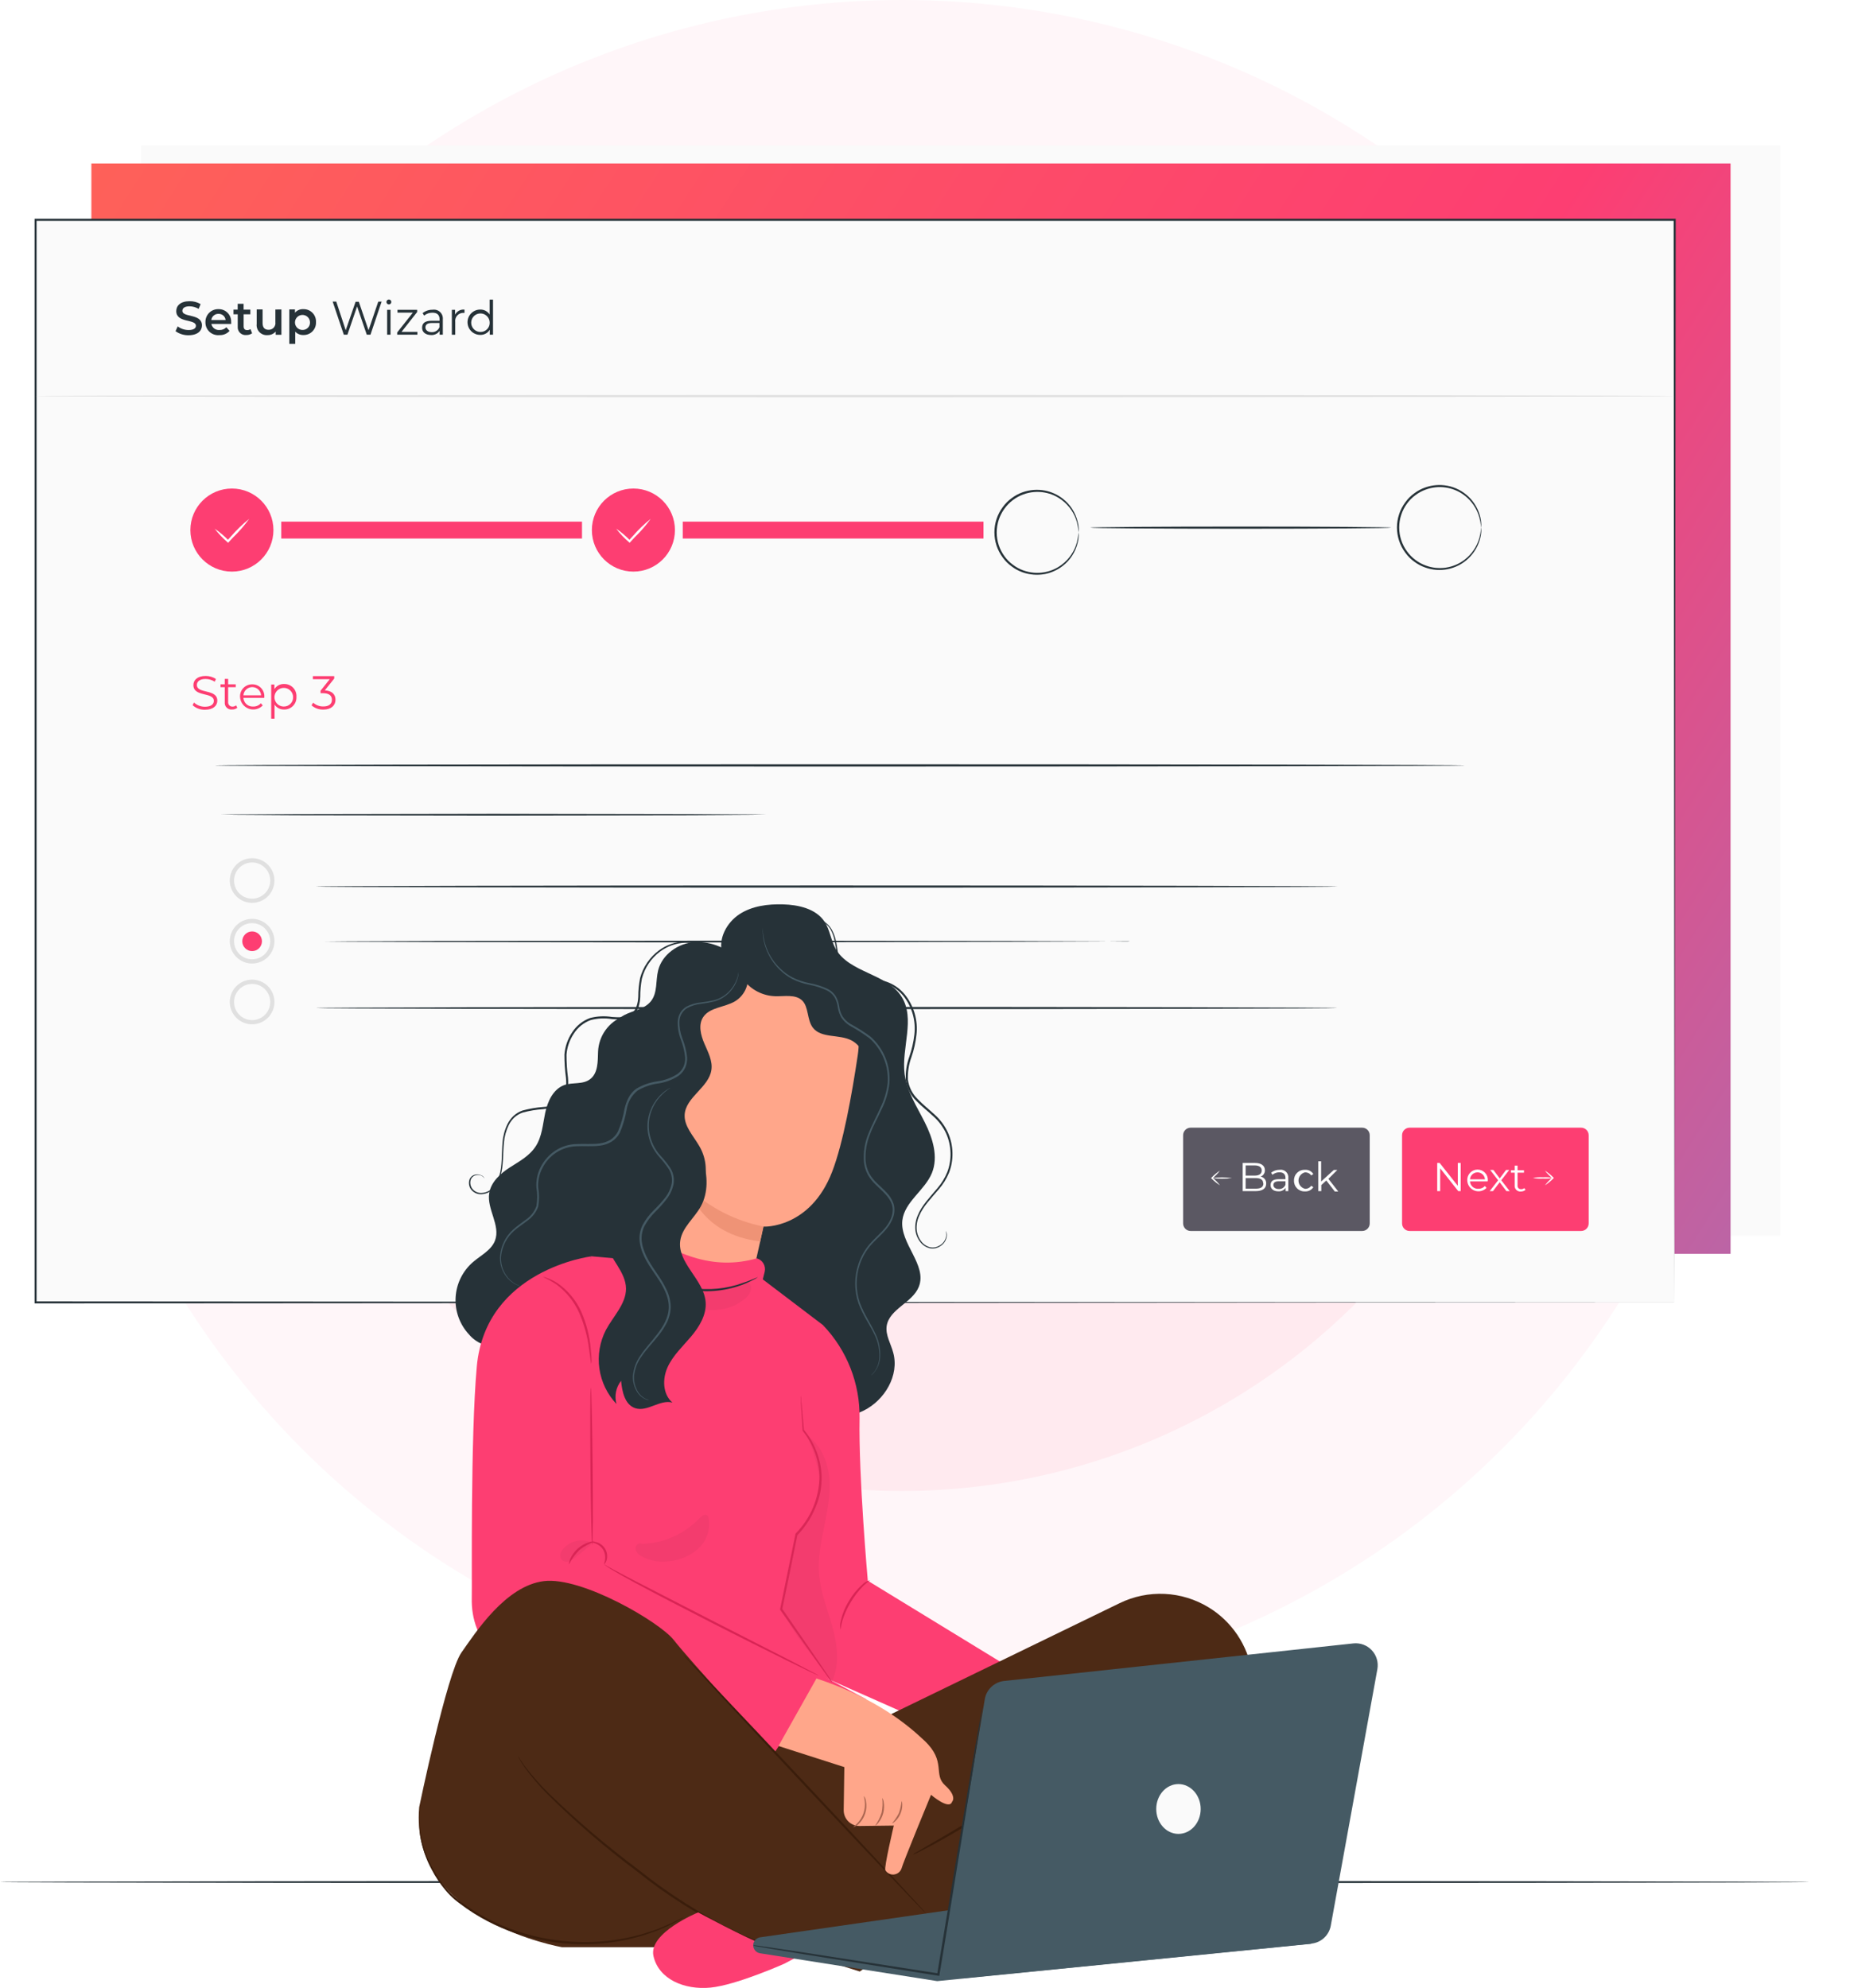 <svg width="242" height="260" viewBox="0 0 242 260" fill="none" xmlns="http://www.w3.org/2000/svg">
<circle cx="118" cy="111" r="111" fill="#FFF6F9"/>
<circle cx="118" cy="111" r="84" fill="#FFEAEF"/>
<g filter="url(#filter0_d)">
<path d="M232.873 15H18.452V157.612H232.873V15Z" fill="#FAFAFA"/>
</g>
<path d="M226.375 21.377H11.954V163.989H226.375V21.377Z" fill="url(#paint0_linear)"/>
<path d="M236.667 246.144C236.667 246.226 183.66 246.293 118.339 246.293C53.019 246.293 0 246.226 0 246.144C0 246.061 52.974 246 118.339 246C183.704 246 236.667 246.066 236.667 246.144Z" fill="#263238"/>
<path d="M219.047 28.775H4.627V170.366H219.047V28.775Z" fill="#FAFAFA"/>
<path d="M219.047 170.367C219.047 169.434 219.003 115.151 218.931 28.776L219.047 28.892H4.643L4.787 28.748C4.787 79.133 4.787 127.066 4.787 170.339L4.654 170.207L219.075 170.339L4.654 170.472H4.522V170.339C4.522 127.066 4.522 79.133 4.522 28.748V28.605H4.682H219.086H219.202V28.721C219.092 115.129 219.047 169.434 219.047 170.367Z" fill="#263238"/>
<path d="M22.963 43.314L23.244 42.69C23.656 42.997 24.155 43.163 24.669 43.165C25.343 43.165 25.63 42.922 25.63 42.613C25.63 41.68 23.057 42.293 23.057 40.686C23.057 39.985 23.609 39.394 24.802 39.394C25.308 39.386 25.806 39.518 26.243 39.775L25.989 40.399C25.627 40.185 25.216 40.069 24.796 40.062C24.128 40.062 23.857 40.322 23.857 40.647C23.857 41.569 26.419 40.968 26.419 42.558C26.419 43.248 25.867 43.844 24.669 43.844C24.058 43.859 23.458 43.673 22.963 43.314Z" fill="#263238"/>
<path d="M30.241 42.364H27.646C27.695 42.606 27.832 42.82 28.029 42.967C28.227 43.114 28.472 43.182 28.717 43.16C28.883 43.167 29.049 43.138 29.203 43.077C29.357 43.015 29.496 42.921 29.611 42.801L30.026 43.276C29.86 43.461 29.655 43.607 29.426 43.703C29.197 43.798 28.948 43.841 28.7 43.828C28.466 43.852 28.228 43.826 28.004 43.752C27.78 43.677 27.575 43.555 27.402 43.395C27.229 43.234 27.092 43.038 27.001 42.821C26.91 42.603 26.866 42.368 26.873 42.133C26.867 41.907 26.907 41.683 26.99 41.473C27.074 41.264 27.199 41.074 27.359 40.914C27.519 40.755 27.709 40.63 27.919 40.547C28.129 40.464 28.353 40.425 28.579 40.432C28.802 40.425 29.025 40.465 29.232 40.55C29.439 40.634 29.627 40.76 29.783 40.92C29.938 41.081 30.059 41.272 30.137 41.482C30.215 41.691 30.248 41.915 30.235 42.138C30.252 42.199 30.246 42.293 30.241 42.364ZM27.64 41.856H29.512C29.49 41.628 29.38 41.417 29.207 41.267C29.033 41.117 28.808 41.039 28.579 41.05C28.35 41.043 28.127 41.122 27.953 41.271C27.779 41.42 27.668 41.629 27.64 41.856Z" fill="#263238"/>
<path d="M32.98 43.59C32.763 43.745 32.501 43.824 32.235 43.816C32.084 43.835 31.93 43.82 31.786 43.772C31.642 43.723 31.51 43.643 31.401 43.537C31.292 43.431 31.208 43.302 31.155 43.159C31.103 43.016 31.083 42.864 31.097 42.712V41.111H30.54V40.492H31.092V39.736H31.865V40.492H32.748V41.111H31.87V42.684C31.87 43.005 32.03 43.176 32.329 43.176C32.484 43.179 32.637 43.132 32.765 43.043L32.98 43.59Z" fill="#263238"/>
<path d="M36.812 40.471V43.784H36.062V43.364C35.929 43.515 35.765 43.635 35.581 43.715C35.396 43.795 35.197 43.834 34.996 43.828C34.801 43.846 34.605 43.82 34.422 43.752C34.238 43.684 34.072 43.576 33.936 43.436C33.8 43.295 33.697 43.126 33.635 42.941C33.573 42.756 33.553 42.559 33.577 42.365V40.471H34.35V42.249C34.35 42.85 34.631 43.132 35.123 43.132C35.251 43.138 35.379 43.116 35.497 43.067C35.616 43.018 35.722 42.943 35.808 42.848C35.894 42.753 35.958 42.64 35.995 42.517C36.032 42.395 36.042 42.265 36.023 42.138V40.482L36.812 40.471Z" fill="#263238"/>
<path d="M41.333 42.121C41.346 42.344 41.312 42.567 41.233 42.775C41.155 42.984 41.034 43.174 40.878 43.334C40.722 43.493 40.535 43.618 40.328 43.701C40.121 43.785 39.9 43.824 39.677 43.816C39.478 43.824 39.28 43.787 39.097 43.71C38.914 43.633 38.75 43.517 38.617 43.369V44.971H37.844V40.47H38.584V40.901C38.719 40.743 38.889 40.619 39.081 40.538C39.273 40.456 39.48 40.42 39.688 40.432C39.909 40.426 40.129 40.466 40.334 40.55C40.54 40.633 40.725 40.758 40.88 40.917C41.034 41.076 41.154 41.265 41.232 41.472C41.31 41.679 41.345 41.9 41.333 42.121ZM40.549 42.121C40.539 41.929 40.474 41.744 40.359 41.589C40.245 41.434 40.089 41.316 39.908 41.249C39.727 41.182 39.531 41.17 39.344 41.214C39.157 41.258 38.986 41.356 38.854 41.495C38.721 41.635 38.633 41.811 38.6 42C38.566 42.19 38.589 42.385 38.666 42.562C38.742 42.738 38.869 42.889 39.03 42.994C39.191 43.099 39.379 43.155 39.572 43.154C39.706 43.157 39.839 43.133 39.963 43.081C40.087 43.03 40.199 42.953 40.291 42.856C40.383 42.758 40.454 42.643 40.498 42.516C40.543 42.389 40.56 42.255 40.549 42.121Z" fill="#263238"/>
<path d="M49.921 39.443L48.463 43.772H47.977L46.712 40.078L45.448 43.772H44.973L43.516 39.443H43.985L45.222 43.193L46.514 39.471H46.939L48.209 43.193L49.479 39.454L49.921 39.443Z" fill="#263238"/>
<path d="M50.55 39.493C50.55 39.408 50.583 39.327 50.643 39.267C50.703 39.207 50.785 39.173 50.87 39.173C50.955 39.173 51.036 39.207 51.096 39.267C51.156 39.327 51.19 39.408 51.19 39.493C51.19 39.578 51.156 39.66 51.096 39.72C51.036 39.78 50.955 39.813 50.87 39.813C50.785 39.813 50.703 39.78 50.643 39.72C50.583 39.66 50.55 39.578 50.55 39.493ZM50.643 40.52H51.085V43.772H50.643V40.52Z" fill="#263238"/>
<path d="M54.602 43.408V43.772H51.957V43.48L54.006 40.89H51.996V40.52H54.569V40.807L52.52 43.408H54.602Z" fill="#263238"/>
<path d="M57.926 41.758V43.773H57.506V43.265C57.387 43.446 57.222 43.592 57.028 43.689C56.834 43.786 56.618 43.83 56.402 43.817C55.667 43.817 55.215 43.436 55.215 42.873C55.215 42.31 55.535 41.951 56.468 41.951H57.501V41.752C57.501 41.2 57.186 40.896 56.584 40.896C56.182 40.885 55.789 41.02 55.48 41.277L55.281 40.951C55.655 40.653 56.122 40.497 56.6 40.51C56.774 40.483 56.951 40.496 57.119 40.548C57.286 40.6 57.44 40.69 57.568 40.81C57.696 40.93 57.794 41.078 57.856 41.242C57.918 41.407 57.942 41.583 57.926 41.758ZM57.484 42.796V42.243H56.49C55.855 42.243 55.651 42.492 55.651 42.829C55.651 43.166 55.954 43.442 56.474 43.442C56.688 43.452 56.9 43.395 57.081 43.279C57.262 43.164 57.403 42.995 57.484 42.796Z" fill="#263238"/>
<path d="M60.76 40.493V40.918H60.655C60.498 40.909 60.342 40.935 60.197 40.994C60.053 41.052 59.923 41.143 59.817 41.258C59.711 41.373 59.632 41.51 59.586 41.66C59.54 41.809 59.528 41.967 59.55 42.122V43.778H59.108V40.52H59.528V41.155C59.642 40.933 59.821 40.751 60.041 40.632C60.261 40.514 60.511 40.465 60.76 40.493Z" fill="#263238"/>
<path d="M64.492 39.184V43.773H64.066V43.127C63.937 43.34 63.752 43.516 63.531 43.634C63.311 43.752 63.063 43.81 62.813 43.8C62.374 43.8 61.952 43.626 61.642 43.315C61.331 43.004 61.156 42.583 61.156 42.144C61.156 41.704 61.331 41.283 61.642 40.972C61.952 40.662 62.374 40.487 62.813 40.487C63.057 40.479 63.3 40.534 63.517 40.647C63.733 40.76 63.917 40.928 64.05 41.133V39.184H64.492ZM64.055 42.144C64.043 41.907 63.962 41.679 63.822 41.489C63.682 41.298 63.489 41.152 63.267 41.07C63.045 40.988 62.804 40.973 62.573 41.027C62.343 41.081 62.133 41.201 61.97 41.373C61.807 41.544 61.698 41.76 61.657 41.993C61.616 42.227 61.644 42.467 61.737 42.684C61.831 42.901 61.987 43.086 62.185 43.216C62.383 43.346 62.615 43.414 62.852 43.414C63.016 43.416 63.179 43.385 63.331 43.321C63.483 43.257 63.62 43.163 63.733 43.043C63.846 42.924 63.933 42.782 63.989 42.627C64.044 42.472 64.067 42.308 64.055 42.144Z" fill="#263238"/>
<path d="M25.195 92.235L25.371 91.881C25.764 92.238 26.276 92.435 26.807 92.434C27.618 92.434 27.972 92.091 27.972 91.666C27.972 90.473 25.299 91.202 25.299 89.601C25.299 88.96 25.796 88.408 26.895 88.408C27.372 88.403 27.841 88.537 28.242 88.795L28.088 89.159C27.733 88.928 27.319 88.803 26.895 88.8C26.105 88.8 25.752 89.154 25.752 89.585C25.752 90.777 28.425 90.059 28.425 91.638C28.425 92.279 27.917 92.826 26.807 92.826C26.214 92.84 25.638 92.629 25.195 92.235Z" fill="#FD3E72"/>
<path d="M31.046 92.567C30.85 92.721 30.606 92.801 30.356 92.793C30.228 92.808 30.098 92.794 29.977 92.752C29.855 92.71 29.744 92.641 29.652 92.55C29.561 92.46 29.49 92.349 29.447 92.228C29.403 92.107 29.388 91.977 29.401 91.849V89.878H28.849V89.502H29.401V88.79H29.843V89.502H30.837V89.878H29.843V91.821C29.837 91.897 29.846 91.974 29.871 92.046C29.896 92.118 29.936 92.185 29.988 92.241C30.04 92.297 30.103 92.341 30.173 92.372C30.243 92.402 30.319 92.418 30.395 92.418C30.571 92.422 30.744 92.364 30.881 92.252L31.046 92.567Z" fill="#FD3E72"/>
<path d="M34.57 91.269H31.842C31.85 91.428 31.89 91.584 31.959 91.728C32.029 91.871 32.126 92 32.245 92.106C32.364 92.211 32.503 92.293 32.654 92.344C32.804 92.396 32.964 92.417 33.123 92.407C33.311 92.413 33.498 92.377 33.671 92.303C33.843 92.228 33.998 92.117 34.122 91.976L34.371 92.263C34.138 92.505 33.838 92.674 33.51 92.749C33.182 92.824 32.839 92.802 32.524 92.684C32.208 92.567 31.934 92.36 31.734 92.089C31.535 91.818 31.419 91.495 31.4 91.159C31.388 90.943 31.421 90.727 31.496 90.525C31.571 90.323 31.687 90.138 31.837 89.982C31.986 89.827 32.167 89.704 32.366 89.621C32.566 89.539 32.78 89.498 32.996 89.502C33.211 89.498 33.425 89.538 33.624 89.621C33.822 89.704 34.002 89.827 34.15 89.983C34.299 90.139 34.413 90.324 34.486 90.526C34.56 90.729 34.59 90.944 34.575 91.159C34.575 91.17 34.57 91.231 34.57 91.269ZM31.842 90.943H34.156C34.135 90.65 34.005 90.376 33.79 90.176C33.575 89.975 33.292 89.864 32.999 89.864C32.705 89.864 32.422 89.975 32.208 90.176C31.993 90.376 31.862 90.65 31.842 90.943Z" fill="#FD3E72"/>
<path d="M38.777 91.137C38.789 91.355 38.755 91.573 38.678 91.777C38.601 91.981 38.483 92.166 38.33 92.322C38.177 92.478 37.994 92.6 37.791 92.681C37.589 92.763 37.372 92.801 37.154 92.793C36.91 92.802 36.668 92.748 36.452 92.635C36.235 92.523 36.051 92.357 35.917 92.153V93.992H35.475V89.525H35.895V90.127C36.028 89.915 36.214 89.741 36.435 89.624C36.656 89.507 36.904 89.449 37.154 89.458C37.374 89.451 37.593 89.49 37.797 89.572C38.001 89.655 38.186 89.779 38.339 89.937C38.492 90.095 38.61 90.284 38.685 90.491C38.761 90.697 38.792 90.918 38.777 91.137ZM38.341 91.137C38.331 90.898 38.252 90.667 38.111 90.473C37.971 90.278 37.777 90.13 37.553 90.045C37.329 89.961 37.085 89.944 36.852 89.997C36.618 90.05 36.406 90.17 36.24 90.343C36.075 90.516 35.964 90.734 35.921 90.97C35.879 91.205 35.906 91.448 36.001 91.668C36.095 91.888 36.252 92.076 36.453 92.207C36.653 92.338 36.887 92.408 37.127 92.407C37.291 92.409 37.455 92.377 37.606 92.313C37.758 92.249 37.895 92.154 38.009 92.035C38.123 91.916 38.211 91.775 38.268 91.621C38.325 91.466 38.35 91.302 38.341 91.137Z" fill="#FD3E72"/>
<path d="M43.886 91.518C43.886 92.247 43.334 92.804 42.312 92.804C41.74 92.824 41.182 92.627 40.75 92.252L40.965 91.899C41.332 92.233 41.816 92.412 42.312 92.396C43.03 92.396 43.417 92.064 43.417 91.523C43.417 90.982 43.047 90.662 42.24 90.662H41.931V90.336L43.135 88.829H40.926V88.431H43.72V88.746L42.489 90.292C43.422 90.336 43.886 90.822 43.886 91.518Z" fill="#FD3E72"/>
<path d="M178.187 147.485H155.753C155.207 147.485 154.765 147.927 154.765 148.473V160.008C154.765 160.554 155.207 160.996 155.753 160.996H178.187C178.733 160.996 179.176 160.554 179.176 160.008V148.473C179.176 147.927 178.733 147.485 178.187 147.485Z" fill="#5B5863"/>
<path d="M165.631 154.801C165.631 155.425 165.167 155.784 164.245 155.784H162.556V152.101H164.162C164.985 152.101 165.46 152.449 165.46 153.051C165.467 153.23 165.417 153.407 165.318 153.557C165.219 153.706 165.076 153.821 164.908 153.885C165.12 153.922 165.311 154.036 165.444 154.205C165.577 154.374 165.644 154.586 165.631 154.801ZM162.942 152.421V153.758H164.118C164.704 153.758 165.046 153.531 165.046 153.089C165.046 152.648 164.704 152.421 164.118 152.421H162.942ZM165.239 154.768C165.239 154.288 164.891 154.078 164.245 154.078H162.942V155.464H164.245C164.891 155.464 165.267 155.282 165.267 154.768H165.239Z" fill="white"/>
<path d="M168.524 154.066V155.783H168.171V155.353C168.066 155.507 167.923 155.63 167.755 155.711C167.587 155.791 167.401 155.826 167.216 155.811C166.592 155.811 166.205 155.48 166.205 155.005C166.205 154.53 166.481 154.221 167.276 154.221H168.154V154.05C168.154 153.58 167.884 153.321 167.37 153.321C167.034 153.317 166.707 153.432 166.448 153.647L166.283 153.37C166.596 153.122 166.986 152.989 167.387 152.995C167.536 152.97 167.689 152.981 167.833 153.025C167.978 153.069 168.111 153.146 168.221 153.249C168.331 153.353 168.415 153.481 168.468 153.622C168.521 153.764 168.54 153.916 168.524 154.066ZM168.154 154.95V154.497H167.287C166.735 154.497 166.575 154.712 166.575 154.994C166.575 155.275 166.835 155.513 167.276 155.513C167.464 155.524 167.65 155.476 167.807 155.375C167.965 155.273 168.087 155.125 168.154 154.95Z" fill="white"/>
<path d="M169.269 154.398C169.263 154.21 169.297 154.023 169.366 153.849C169.436 153.675 169.542 153.517 169.675 153.386C169.809 153.254 169.968 153.151 170.144 153.084C170.319 153.017 170.506 152.987 170.693 152.995C170.91 152.978 171.128 153.02 171.323 153.117C171.517 153.214 171.682 153.363 171.798 153.547L171.522 153.735C171.432 153.605 171.311 153.499 171.171 153.428C171.03 153.357 170.873 153.322 170.715 153.326C170.471 153.382 170.254 153.519 170.098 153.714C169.942 153.91 169.857 154.153 169.857 154.403C169.857 154.653 169.942 154.896 170.098 155.092C170.254 155.287 170.471 155.424 170.715 155.48C170.873 155.487 171.03 155.453 171.171 155.383C171.312 155.312 171.433 155.207 171.522 155.077L171.798 155.27C171.679 155.452 171.515 155.599 171.321 155.696C171.126 155.793 170.91 155.837 170.693 155.822C170.504 155.83 170.315 155.798 170.139 155.73C169.963 155.661 169.803 155.556 169.669 155.422C169.535 155.288 169.43 155.128 169.361 154.952C169.293 154.775 169.261 154.587 169.269 154.398Z" fill="white"/>
<path d="M173.493 154.392L172.841 154.994V155.784H172.444V151.88H172.819V154.525L174.476 153.017H174.934L173.769 154.177L175.061 155.833H174.608L173.493 154.392Z" fill="white"/>
<path d="M159.584 153.101C159.293 153.481 158.959 153.827 158.59 154.133V154.006C158.961 154.307 159.297 154.65 159.59 155.028C159.189 154.775 158.818 154.476 158.485 154.139L158.419 154.072L158.485 154.012C158.814 153.665 159.183 153.36 159.584 153.101Z" fill="white"/>
<path d="M161.164 154.072C160.29 154.189 159.404 154.189 158.53 154.072C159.404 153.954 160.29 153.954 161.164 154.072Z" fill="white"/>
<path d="M206.827 147.485H184.393C183.847 147.485 183.405 147.927 183.405 148.473V160.008C183.405 160.554 183.847 160.996 184.393 160.996H206.827C207.373 160.996 207.816 160.554 207.816 160.008V148.473C207.816 147.927 207.373 147.485 206.827 147.485Z" fill="#FD3E72"/>
<path d="M191.074 152.101V155.784H190.754L188.391 152.797V155.784H188.004V152.101H188.325L190.693 155.088V152.101H191.074Z" fill="white"/>
<path d="M194.603 154.514H192.29C192.297 154.65 192.332 154.783 192.392 154.906C192.452 155.028 192.536 155.138 192.639 155.227C192.742 155.317 192.862 155.385 192.991 155.427C193.121 155.47 193.258 155.486 193.394 155.475C193.553 155.48 193.712 155.45 193.858 155.388C194.005 155.326 194.137 155.233 194.244 155.116L194.454 155.359C194.255 155.566 193.999 155.71 193.719 155.773C193.438 155.836 193.145 155.815 192.877 155.712C192.608 155.61 192.376 155.431 192.209 155.197C192.041 154.963 191.947 154.685 191.936 154.398C191.924 154.214 191.95 154.03 192.013 153.856C192.075 153.683 192.172 153.524 192.298 153.39C192.424 153.256 192.576 153.149 192.745 153.075C192.914 153.002 193.097 152.964 193.281 152.964C193.465 152.964 193.647 153.002 193.816 153.075C193.985 153.149 194.137 153.256 194.263 153.39C194.389 153.524 194.487 153.683 194.549 153.856C194.611 154.03 194.637 154.214 194.625 154.398C194.609 154.431 194.603 154.475 194.603 154.514ZM192.29 154.238H194.25C194.231 153.99 194.12 153.759 193.938 153.591C193.756 153.422 193.518 153.328 193.27 153.328C193.022 153.328 192.783 153.422 192.601 153.591C192.42 153.759 192.308 153.99 192.29 154.238Z" fill="white"/>
<path d="M197.055 155.783L196.177 154.624L195.293 155.783H194.868L195.972 154.364L194.929 153.017H195.348L196.182 154.121L197.01 153.017H197.419L196.381 154.364L197.485 155.783H197.055Z" fill="white"/>
<path d="M199.556 155.613C199.388 155.759 199.171 155.838 198.948 155.833C198.839 155.846 198.729 155.833 198.625 155.797C198.522 155.761 198.427 155.702 198.35 155.625C198.272 155.547 198.212 155.454 198.175 155.35C198.138 155.247 198.125 155.136 198.137 155.027V153.371H197.645V153.056H198.137V152.449H198.512V153.056H199.351V153.371H198.512V155.027C198.503 155.094 198.508 155.161 198.529 155.225C198.549 155.289 198.584 155.347 198.63 155.395C198.676 155.444 198.733 155.481 198.796 155.504C198.859 155.528 198.926 155.536 198.992 155.53C199.141 155.534 199.286 155.485 199.401 155.392L199.556 155.613Z" fill="white"/>
<path d="M202.095 155.028C202.387 154.647 202.72 154.301 203.089 153.995V154.122C202.718 153.821 202.383 153.478 202.09 153.101C202.491 153.355 202.862 153.655 203.194 153.995L203.266 154.056L203.194 154.122C202.865 154.466 202.496 154.77 202.095 155.028Z" fill="white"/>
<path d="M200.516 154.055C200.951 153.974 201.394 153.946 201.836 153.972C202.276 153.946 202.717 153.973 203.15 154.055C202.718 154.143 202.276 154.173 201.836 154.143C201.394 154.173 200.95 154.143 200.516 154.055Z" fill="white"/>
<path d="M30.335 74.76C33.336 74.76 35.768 72.327 35.768 69.326C35.768 66.326 33.336 63.893 30.335 63.893C27.334 63.893 24.902 66.326 24.902 69.326C24.902 72.327 27.334 74.76 30.335 74.76Z" fill="#FD3E72"/>
<path d="M141.104 69.641C141.057 69.199 140.984 68.76 140.883 68.327C140.568 67.156 139.868 66.126 138.895 65.401C138.237 64.9 137.468 64.563 136.653 64.418C135.719 64.248 134.756 64.332 133.865 64.661C132.88 65.02 132.025 65.664 131.408 66.511C130.741 67.417 130.381 68.513 130.381 69.639C130.381 70.764 130.741 71.86 131.408 72.767C131.715 73.191 132.088 73.564 132.512 73.871C132.92 74.181 133.372 74.426 133.854 74.6C134.746 74.925 135.708 75.007 136.642 74.837C137.457 74.693 138.226 74.356 138.884 73.855C139.857 73.13 140.557 72.099 140.872 70.928C140.972 70.497 141.046 70.06 141.093 69.619C141.128 70.068 141.089 70.52 140.977 70.956C140.697 72.174 140.002 73.257 139.011 74.02C138.329 74.547 137.533 74.908 136.687 75.075C135.708 75.258 134.699 75.18 133.76 74.848C133.255 74.669 132.78 74.414 132.352 74.092C131.897 73.766 131.498 73.369 131.171 72.916C130.461 71.963 130.079 70.807 130.079 69.619C130.079 68.432 130.461 67.276 131.171 66.323C131.497 65.867 131.896 65.468 132.352 65.141C132.78 64.819 133.255 64.564 133.76 64.385C134.699 64.053 135.708 63.975 136.687 64.159C137.533 64.325 138.329 64.686 139.011 65.213C140.002 65.976 140.697 67.059 140.977 68.278C141.095 68.722 141.138 69.183 141.104 69.641Z" fill="#263238"/>
<path d="M193.747 69.011C193.708 69.011 193.747 68.525 193.52 67.697C193.203 66.528 192.505 65.499 191.538 64.77C190.828 64.236 189.994 63.888 189.114 63.759C188.235 63.63 187.337 63.723 186.502 64.031C186.022 64.204 185.57 64.448 185.161 64.754C184.737 65.062 184.365 65.435 184.056 65.858C183.389 66.766 183.029 67.863 183.029 68.989C183.029 70.115 183.389 71.212 184.056 72.12C184.673 72.967 185.529 73.611 186.513 73.969C187.348 74.277 188.246 74.371 189.126 74.241C190.005 74.112 190.839 73.764 191.549 73.23C192.516 72.501 193.214 71.472 193.531 70.303C193.747 69.475 193.719 68.989 193.758 68.989C193.789 69.44 193.75 69.892 193.642 70.331C193.397 71.357 192.861 72.29 192.099 73.02C191.338 73.749 190.382 74.244 189.346 74.444C188.37 74.633 187.361 74.555 186.425 74.218C185.918 74.042 185.441 73.789 185.012 73.467C184.555 73.141 184.156 72.742 183.83 72.285C183.121 71.333 182.738 70.177 182.738 68.989C182.738 67.801 183.121 66.645 183.83 65.693C184.156 65.237 184.555 64.837 185.012 64.511C185.441 64.189 185.918 63.936 186.425 63.76C187.361 63.423 188.37 63.345 189.346 63.534C190.382 63.734 191.338 64.229 192.099 64.958C192.861 65.688 193.397 66.621 193.642 67.647C193.749 68.094 193.784 68.554 193.747 69.011Z" fill="#263238"/>
<path d="M32.599 67.857C31.968 68.731 31.261 69.546 30.484 70.293C30.291 70.502 30.098 70.701 29.932 70.889L29.833 70.994L29.733 70.894C29.125 70.367 28.57 69.78 28.077 69.144C28.742 69.596 29.358 70.116 29.916 70.695H29.722C29.899 70.502 30.087 70.298 30.274 70.094C30.981 69.281 31.759 68.532 32.599 67.857Z" fill="white"/>
<path d="M76.131 68.223H36.795V70.431H76.131V68.223Z" fill="#FD3E72"/>
<path d="M82.856 74.76C85.857 74.76 88.289 72.327 88.289 69.326C88.289 66.326 85.857 63.893 82.856 63.893C79.856 63.893 77.423 66.326 77.423 69.326C77.423 72.327 79.856 74.76 82.856 74.76Z" fill="#FD3E72"/>
<path d="M85.12 67.857C84.488 68.729 83.78 69.544 83.005 70.293C82.807 70.502 82.619 70.701 82.453 70.889L82.359 70.994L82.26 70.894C81.648 70.37 81.093 69.784 80.604 69.144C81.265 69.599 81.879 70.118 82.437 70.695H82.244L82.796 70.094C83.502 69.28 84.28 68.532 85.12 67.857Z" fill="white"/>
<path d="M128.647 68.223H89.311V70.431H128.647V68.223Z" fill="#FD3E72"/>
<path d="M181.981 69.012C181.981 69.089 173.174 69.155 162.313 69.155C151.452 69.155 142.628 69.089 142.628 69.012C142.628 68.934 151.463 68.868 162.296 68.868C173.13 68.868 181.981 68.934 181.981 69.012Z" fill="#263238"/>
<path d="M219.047 51.806C219.047 51.883 171.042 51.95 111.84 51.95C52.637 51.95 4.627 51.883 4.627 51.806C4.627 51.729 52.62 51.663 111.84 51.663C171.059 51.663 219.047 51.723 219.047 51.806Z" fill="#E0E0E0"/>
<path d="M191.648 100.104C191.648 100.181 155.029 100.247 109.867 100.247C64.706 100.247 28.07 100.181 28.07 100.104C28.07 100.026 64.684 99.96 109.867 99.96C155.051 99.96 191.648 100.026 191.648 100.104Z" fill="#263238"/>
<path d="M101 106.559C100.937 106.566 100.874 106.566 100.812 106.559H100.26L98.134 106.586L90.321 106.631L64.54 106.669L38.755 106.631L30.936 106.586L28.816 106.559H28.264C28.199 106.566 28.134 106.566 28.07 106.559H28.264H28.816L30.936 106.531L38.755 106.487L64.54 106.443L90.321 106.487L98.134 106.531L100.26 106.559H100.812H101Z" fill="#263238"/>
<path d="M174.947 115.951C174.947 116.028 145.042 116.094 108.135 116.094C71.229 116.094 41.324 116.028 41.324 115.951C41.324 115.873 71.223 115.807 108.135 115.807C145.047 115.807 174.947 115.873 174.947 115.951Z" fill="#263238"/>
<path d="M32.98 118.083C32.402 118.083 31.837 117.911 31.357 117.59C30.877 117.269 30.502 116.812 30.281 116.278C30.06 115.744 30.003 115.157 30.116 114.59C30.229 114.023 30.508 113.503 30.917 113.094C31.326 112.686 31.847 112.408 32.414 112.296C32.981 112.184 33.568 112.243 34.102 112.465C34.636 112.687 35.091 113.062 35.412 113.543C35.732 114.024 35.902 114.589 35.901 115.167C35.898 115.94 35.59 116.681 35.042 117.227C34.495 117.774 33.754 118.081 32.98 118.083ZM32.98 112.798C32.512 112.798 32.054 112.937 31.664 113.198C31.275 113.458 30.971 113.828 30.792 114.261C30.613 114.694 30.566 115.17 30.657 115.629C30.748 116.089 30.974 116.511 31.305 116.842C31.637 117.173 32.059 117.399 32.518 117.49C32.978 117.582 33.454 117.535 33.887 117.356C34.32 117.176 34.69 116.873 34.95 116.483C35.21 116.094 35.349 115.636 35.349 115.167C35.348 114.539 35.098 113.938 34.654 113.494C34.21 113.05 33.608 112.8 32.98 112.798Z" fill="#E0E0E0"/>
<path d="M147.852 123.107C147.852 123.107 147.763 123.107 147.581 123.107H146.775L143.672 123.134L132.258 123.179L94.59 123.256L56.933 123.212L45.52 123.167L42.422 123.14H41.61H41.34H41.61H42.422L45.52 123.112L56.933 123.068L94.59 123.024L132.236 123.068L143.65 123.112L146.753 123.14H147.559C147.763 123.096 147.852 123.107 147.852 123.107Z" fill="#263238"/>
<path d="M32.98 126.017C32.403 126.017 31.838 125.846 31.358 125.525C30.877 125.204 30.503 124.748 30.282 124.214C30.061 123.68 30.003 123.093 30.116 122.526C30.228 121.96 30.506 121.439 30.915 121.031C31.323 120.622 31.844 120.344 32.41 120.231C32.977 120.119 33.564 120.177 34.098 120.398C34.632 120.619 35.088 120.993 35.409 121.473C35.73 121.954 35.901 122.519 35.901 123.096C35.9 123.87 35.592 124.613 35.044 125.16C34.497 125.707 33.755 126.016 32.98 126.017ZM32.98 120.727C32.512 120.727 32.054 120.866 31.664 121.127C31.275 121.387 30.971 121.757 30.792 122.19C30.613 122.623 30.566 123.099 30.657 123.558C30.748 124.018 30.974 124.44 31.305 124.771C31.637 125.102 32.059 125.328 32.518 125.419C32.978 125.511 33.454 125.464 33.887 125.285C34.32 125.105 34.69 124.802 34.95 124.412C35.21 124.023 35.349 123.565 35.349 123.096C35.345 122.47 35.093 121.872 34.65 121.43C34.206 120.988 33.606 120.74 32.98 120.738V120.727Z" fill="#E0E0E0"/>
<path d="M32.98 124.393C33.69 124.393 34.266 123.817 34.266 123.107C34.266 122.396 33.69 121.82 32.98 121.82C32.269 121.82 31.693 122.396 31.693 123.107C31.693 123.817 32.269 124.393 32.98 124.393Z" fill="#FD3E72"/>
<path d="M174.947 131.836C174.947 131.914 145.042 131.98 108.135 131.98C71.229 131.98 41.324 131.914 41.324 131.836C41.324 131.759 71.223 131.693 108.135 131.693C145.047 131.693 174.947 131.754 174.947 131.836Z" fill="#263238"/>
<path d="M32.98 133.967C32.403 133.967 31.838 133.796 31.358 133.475C30.877 133.154 30.503 132.698 30.282 132.164C30.061 131.63 30.003 131.043 30.116 130.477C30.228 129.91 30.506 129.39 30.915 128.981C31.323 128.573 31.844 128.294 32.41 128.182C32.977 128.069 33.564 128.127 34.098 128.348C34.632 128.569 35.088 128.943 35.409 129.424C35.73 129.904 35.901 130.469 35.901 131.046C35.9 131.821 35.592 132.563 35.044 133.11C34.497 133.658 33.755 133.966 32.98 133.967ZM32.98 128.683C32.512 128.683 32.053 128.822 31.664 129.083C31.274 129.343 30.971 129.714 30.791 130.147C30.612 130.58 30.566 131.056 30.657 131.516C30.749 131.976 30.976 132.398 31.307 132.729C31.639 133.06 32.062 133.285 32.522 133.376C32.981 133.467 33.458 133.419 33.891 133.239C34.323 133.059 34.693 132.754 34.953 132.364C35.212 131.974 35.35 131.515 35.349 131.046C35.348 130.419 35.097 129.818 34.653 129.375C34.209 128.932 33.608 128.683 32.98 128.683Z" fill="#E0E0E0"/>
<path d="M81.547 132.918C80.604 133.282 79.788 133.913 79.199 134.734C78.611 135.555 78.275 136.531 78.234 137.54C78.195 138.816 78.234 140.301 77.246 141.101C76.257 141.902 74.904 141.505 73.778 141.924C72.342 142.476 71.63 144.061 71.315 145.557C71.001 147.054 70.907 148.655 70.067 149.936C69.228 151.217 67.903 151.902 66.672 152.697C65.44 153.492 64.22 154.602 63.994 156.06C63.668 158.147 65.507 160.278 64.75 162.255C64.264 163.525 62.895 164.176 61.868 165.065C61.199 165.644 60.653 166.351 60.263 167.145C59.874 167.939 59.648 168.804 59.599 169.687C59.551 170.57 59.681 171.454 59.981 172.286C60.282 173.118 60.747 173.881 61.349 174.529C61.807 175.072 62.389 175.498 63.044 175.771C63.7 176.045 64.412 176.159 65.12 176.103C66.49 175.91 67.577 174.91 68.604 173.994C72.375 170.639 76.585 167.812 81.116 165.59C82.287 165.038 83.568 164.403 84.175 163.243C84.445 162.638 84.614 161.992 84.678 161.333C85.944 152.638 87.212 143.943 88.482 135.249" fill="#263238"/>
<path d="M94.458 124.652C93.944 122.736 95.065 120.655 96.727 119.567C98.389 118.479 100.454 118.225 102.437 118.28C104.419 118.336 106.738 118.833 107.864 120.55C108.566 121.616 108.687 122.979 109.316 124.095C111.089 127.242 116.014 127.297 117.936 130.356C119.763 133.261 117.897 137.065 118.333 140.466C118.626 142.747 119.946 144.74 120.978 146.8C122.011 148.859 122.773 151.294 121.9 153.426C120.962 155.7 118.322 157.175 118.035 159.621C117.709 162.652 121.304 165.429 120.2 168.273C119.382 170.382 116.334 171.183 115.987 173.419C115.81 174.617 116.539 175.744 116.842 176.909C117.66 179.869 115.738 183.121 112.977 184.49C110.217 185.859 106.904 185.644 104.005 184.645C101.686 183.841 99.552 182.581 97.729 180.938C95.906 179.294 94.432 177.302 93.393 175.079C92.354 172.856 91.772 170.447 91.68 167.995C91.589 165.542 91.991 163.097 92.862 160.802" fill="#263238"/>
<path d="M63.382 154.144C63.28 153.974 63.13 153.84 62.951 153.757C62.733 153.665 62.491 153.646 62.261 153.702C62.105 153.734 61.96 153.806 61.84 153.91C61.72 154.015 61.629 154.148 61.576 154.298C61.519 154.489 61.505 154.691 61.537 154.888C61.569 155.085 61.644 155.272 61.758 155.436C61.897 155.628 62.082 155.783 62.296 155.885C62.51 155.988 62.747 156.034 62.984 156.021C63.258 156.013 63.528 155.951 63.778 155.838C64.029 155.725 64.254 155.564 64.442 155.364C64.864 154.901 65.167 154.342 65.325 153.735C65.712 152.46 65.601 150.974 65.739 149.39C65.805 148.559 66.026 147.748 66.391 146.999C66.591 146.603 66.858 146.244 67.18 145.939C67.519 145.632 67.915 145.396 68.345 145.243C69.232 145.002 70.14 144.847 71.057 144.779C71.513 144.764 71.963 144.658 72.379 144.469C72.795 144.279 73.169 144.01 73.481 143.675C74.071 142.951 74.121 141.93 74.033 140.958C73.895 139.95 73.829 138.933 73.834 137.916C73.916 136.876 74.266 135.876 74.85 135.011C75.403 134.152 76.221 133.497 77.18 133.145C78.119 132.9 79.099 132.853 80.057 133.007C80.962 133.073 81.918 133.112 82.591 132.582C83.265 132.052 83.447 131.168 83.491 130.373C83.49 129.548 83.572 128.725 83.734 127.916C84.124 126.463 84.996 125.185 86.208 124.294C87.206 123.563 88.405 123.158 89.642 123.134C90.567 123.111 91.487 123.288 92.337 123.653C92.876 123.874 93.377 124.177 93.822 124.553C93.979 124.679 94.124 124.818 94.258 124.968C94.258 124.968 94.098 124.835 93.784 124.598C93.329 124.247 92.827 123.963 92.293 123.753C91.452 123.419 90.552 123.263 89.648 123.295C88.451 123.336 87.294 123.742 86.335 124.46C85.171 125.331 84.338 126.571 83.972 127.977C83.82 128.772 83.746 129.58 83.751 130.39C83.735 130.828 83.662 131.262 83.535 131.682C83.39 132.119 83.12 132.503 82.757 132.786C82.375 133.074 81.919 133.246 81.443 133.283C80.976 133.325 80.507 133.325 80.04 133.283C79.121 133.131 78.18 133.174 77.279 133.41C76.37 133.74 75.594 134.358 75.071 135.171C74.516 135.993 74.183 136.944 74.105 137.932C74.103 138.939 74.168 139.944 74.298 140.942C74.346 141.446 74.333 141.954 74.259 142.454C74.187 142.964 73.984 143.445 73.668 143.851C73.352 144.245 72.936 144.548 72.465 144.729C72.012 144.894 71.541 145.006 71.062 145.061C70.163 145.121 69.271 145.269 68.401 145.502C67.993 145.637 67.618 145.853 67.296 146.137C66.996 146.42 66.748 146.753 66.562 147.12C66.209 147.842 65.992 148.622 65.921 149.423C65.772 150.974 65.872 152.482 65.463 153.801C65.293 154.437 64.966 155.02 64.513 155.497C64.308 155.711 64.062 155.882 63.79 156.001C63.518 156.119 63.225 156.182 62.929 156.187C62.667 156.195 62.408 156.139 62.174 156.022C61.939 155.905 61.738 155.732 61.587 155.519C61.465 155.337 61.386 155.129 61.356 154.912C61.326 154.695 61.347 154.473 61.416 154.265C61.477 154.101 61.58 153.956 61.715 153.843C61.849 153.731 62.011 153.656 62.183 153.625C62.432 153.571 62.692 153.6 62.923 153.708C63.028 153.74 63.124 153.796 63.203 153.872C63.283 153.948 63.344 154.041 63.382 154.144Z" fill="#263238"/>
<path d="M123.721 160.984C123.745 161.031 123.768 161.079 123.787 161.128C123.841 161.271 123.867 161.423 123.864 161.575C123.84 161.873 123.744 162.159 123.583 162.411C123.422 162.662 123.202 162.87 122.942 163.016C122.574 163.251 122.131 163.341 121.7 163.27C121.191 163.165 120.735 162.883 120.413 162.475C120.039 162.015 119.805 161.458 119.74 160.868C119.681 160.209 119.792 159.546 120.06 158.941C120.579 157.649 121.656 156.567 122.655 155.363C123.18 154.75 123.603 154.056 123.909 153.309C124.215 152.512 124.361 151.662 124.339 150.808C124.319 149.91 124.118 149.026 123.749 148.207C123.35 147.368 122.786 146.617 122.092 145.999C121.391 145.342 120.601 144.74 119.883 144C119.118 143.264 118.623 142.291 118.481 141.239C118.436 140.204 118.596 139.17 118.95 138.197C119.273 137.272 119.493 136.315 119.607 135.342C119.718 134.432 119.645 133.509 119.393 132.628C119.141 131.747 118.714 130.926 118.139 130.213C117.588 129.562 116.892 129.049 116.107 128.716C115.356 128.426 114.552 128.304 113.749 128.357C112.968 128.422 112.182 128.325 111.441 128.07C110.771 127.757 110.243 127.203 109.961 126.519C109.409 125.249 109.409 123.984 109.16 122.963C109.063 122.48 108.894 122.015 108.658 121.582C108.457 121.224 108.178 120.916 107.841 120.682C107.38 120.339 106.804 120.188 106.234 120.263C106.043 120.31 105.858 120.379 105.682 120.467C105.841 120.334 106.031 120.245 106.234 120.207C106.815 120.112 107.41 120.249 107.89 120.588C108.247 120.829 108.545 121.146 108.763 121.516C109.018 121.954 109.204 122.429 109.315 122.924C109.58 123.968 109.58 125.227 110.143 126.436C110.411 127.068 110.905 127.578 111.529 127.866C112.24 128.101 112.992 128.188 113.738 128.12C114.601 128.044 115.47 128.179 116.27 128.513C117.07 128.847 117.778 129.369 118.332 130.036C118.935 130.775 119.382 131.629 119.648 132.545C119.914 133.462 119.992 134.422 119.878 135.37C119.768 136.359 119.548 137.334 119.221 138.274C118.878 139.214 118.722 140.212 118.763 141.212C118.9 142.195 119.365 143.103 120.082 143.79C120.767 144.502 121.545 145.11 122.263 145.778C122.99 146.425 123.576 147.214 123.986 148.097C124.37 148.948 124.576 149.869 124.593 150.803C124.612 151.689 124.456 152.571 124.135 153.398C123.815 154.168 123.373 154.882 122.826 155.513C121.805 156.727 120.745 157.782 120.237 159.019C119.976 159.591 119.864 160.219 119.911 160.846C119.968 161.402 120.18 161.93 120.524 162.37C120.818 162.757 121.238 163.028 121.711 163.138C122.113 163.211 122.528 163.132 122.876 162.917C123.125 162.783 123.338 162.591 123.498 162.358C123.657 162.124 123.758 161.856 123.793 161.575C123.796 161.376 123.771 161.177 123.721 160.984Z" fill="#263238"/>
<path d="M80.73 133.587C79.681 133.88 79.112 135.067 79.112 136.154C79.206 137.238 79.444 138.304 79.819 139.324C80.106 140.373 80.244 141.533 79.725 142.499C78.676 144.409 75.733 144.31 74.314 145.966C72.508 148.07 74.192 151.549 72.889 153.995C71.702 156.203 68.384 156.921 67.727 159.362C67.307 160.913 68.191 162.603 67.727 164.149C67.235 165.905 65.286 166.794 64.259 168.301C63.781 169.088 63.503 169.98 63.448 170.899C63.393 171.818 63.564 172.736 63.944 173.574C64.639 175.063 65.68 176.364 66.981 177.368C67.136 177.5 67.296 177.627 67.456 177.754L86.472 173.337L90.282 138.164L80.73 133.587Z" fill="#263238"/>
<path d="M91.161 127.077C90.473 127 89.781 127.184 89.223 127.593C88.665 128.003 88.281 128.606 88.146 129.285L81.89 166.242C81.029 170.582 86.821 174.369 91.47 175.258C96.169 176.158 96.81 173.9 97.754 169.803C99.333 162.951 99.88 160.372 99.874 160.416C99.869 160.46 105.992 160.698 108.858 153.238C110.288 149.533 111.431 143.205 112.204 138.004C112.9 133.316 111.044 126.961 106.334 126.497L91.161 127.077Z" fill="#FFA68A"/>
<path d="M99.858 160.41C96.216 159.689 92.848 157.968 90.129 155.441C90.129 155.441 91.57 161.437 99.438 162.359L99.858 160.41Z" fill="#EF9376"/>
<path d="M96.754 125.657C96.011 124.851 95.103 124.215 94.093 123.791C93.082 123.367 91.991 123.166 90.896 123.2C88.715 123.349 86.611 124.829 86.092 126.911C85.755 128.263 86.026 129.832 85.159 130.93C84.292 132.029 82.812 132.145 81.631 132.775C80.713 133.282 79.991 134.083 79.581 135.049C79.17 136.014 79.095 137.09 79.367 138.103C79.875 139.826 81.399 141.339 81.172 143.117C80.957 144.773 79.278 145.877 78.594 147.412C77.837 149.113 78.428 151.162 79.582 152.647C80.736 154.132 82.382 155.165 83.999 156.17C85.253 156.954 86.606 157.765 88.085 157.749C88.96 157.706 89.802 157.405 90.505 156.883C91.208 156.361 91.74 155.642 92.033 154.817C92.299 153.99 92.382 153.115 92.278 152.253C92.174 151.39 91.885 150.56 91.431 149.82C90.675 148.522 89.488 147.296 89.56 145.806C89.676 143.486 92.74 142.222 93.06 139.92C93.231 138.738 92.613 137.595 92.138 136.485C91.663 135.375 91.321 134.039 91.978 133.034C92.828 131.731 94.783 131.764 96.136 130.963C96.7 130.624 97.157 130.135 97.458 129.549C97.758 128.964 97.889 128.306 97.837 127.651C97.764 126.994 97.514 126.369 97.113 125.844C96.712 125.319 96.176 124.912 95.562 124.669" fill="#263238"/>
<path d="M96.3 123.742C96.129 124.516 96.131 125.318 96.306 126.091C96.48 126.863 96.823 127.588 97.31 128.214C97.796 128.839 98.415 129.349 99.121 129.708C99.828 130.067 100.605 130.266 101.397 130.291C102.617 130.329 104.036 130.009 104.92 130.843C105.803 131.676 105.544 133.355 106.317 134.388C107.421 135.856 109.817 135.216 111.435 136.099C112.677 136.784 113.235 138.231 113.892 139.495C114.549 140.759 115.648 142.057 117.067 141.952C117.286 140.743 117.366 139.513 117.305 138.286C117.234 137.054 116.74 135.884 115.908 134.973C115.438 134.492 114.842 134.139 114.422 133.615C113.506 132.51 113.588 130.854 113.174 129.484C112.898 128.587 112.412 127.768 111.756 127.096C111.1 126.424 110.294 125.917 109.403 125.619C107.923 125.133 106.261 125.255 104.864 124.565C103.832 124.051 103.031 123.135 101.971 122.687C99.906 121.815 97.554 122.93 95.676 124.134" fill="#263238"/>
<path d="M68.113 168.202C67.907 168.167 67.706 168.104 67.517 168.014C66.973 167.754 66.505 167.359 66.159 166.865C65.59 166.086 65.327 165.126 65.419 164.165C65.551 162.897 66.14 161.72 67.075 160.852C67.589 160.372 68.179 159.975 68.792 159.516C69.423 159.085 69.904 158.467 70.167 157.749C70.308 156.936 70.308 156.105 70.167 155.292C70.113 154.377 70.303 153.464 70.719 152.647C71.155 151.788 71.803 151.055 72.602 150.516C73.438 149.955 74.418 149.647 75.424 149.627C76.429 149.577 77.439 149.682 78.439 149.55C78.931 149.49 79.407 149.33 79.835 149.08C80.262 148.809 80.607 148.427 80.835 147.976C81.236 147.028 81.525 146.037 81.696 145.022C81.811 144.515 81.987 144.023 82.221 143.559C82.465 143.093 82.815 142.69 83.242 142.383C84.102 141.878 85.054 141.55 86.042 141.416C86.951 141.29 87.823 140.969 88.598 140.478C88.951 140.232 89.231 139.896 89.41 139.506C89.577 139.12 89.651 138.7 89.625 138.28C89.532 137.455 89.332 136.646 89.029 135.873C88.748 135.124 88.622 134.325 88.659 133.526C88.69 133.136 88.809 132.759 89.007 132.422C89.207 132.108 89.477 131.845 89.796 131.654C90.393 131.346 91.044 131.159 91.713 131.102C92.292 131.04 92.868 130.942 93.435 130.809C94.334 130.564 95.127 130.031 95.694 129.291C96.056 128.828 96.324 128.299 96.483 127.734C96.588 127.342 96.599 127.126 96.616 127.126C96.615 127.335 96.589 127.543 96.538 127.745C96.404 128.332 96.146 128.883 95.782 129.363C95.212 130.136 94.403 130.699 93.479 130.964C92.907 131.107 92.326 131.214 91.74 131.284C91.097 131.348 90.473 131.535 89.901 131.836C89.605 132.015 89.358 132.263 89.18 132.56C89.001 132.856 88.899 133.192 88.88 133.537C88.853 134.307 88.981 135.075 89.255 135.795C89.572 136.584 89.78 137.413 89.874 138.258C89.906 138.719 89.828 139.18 89.647 139.605C89.454 140.047 89.144 140.428 88.753 140.71C87.948 141.226 87.043 141.565 86.097 141.704C85.146 141.83 84.23 142.146 83.403 142.631C82.637 143.254 82.128 144.136 81.972 145.11C81.799 146.149 81.503 147.163 81.089 148.131C80.836 148.623 80.454 149.037 79.985 149.329C79.521 149.602 79.006 149.775 78.472 149.837C77.423 149.975 76.407 149.864 75.429 149.914C74.494 149.94 73.582 150.219 72.794 150.723C72.005 151.227 71.368 151.936 70.951 152.774C70.546 153.545 70.355 154.411 70.399 155.281C70.546 156.123 70.546 156.984 70.399 157.827C70.114 158.588 69.599 159.243 68.925 159.698C68.323 160.162 67.716 160.549 67.213 161.007C66.297 161.831 65.709 162.959 65.557 164.182C65.456 165.108 65.693 166.04 66.225 166.805C66.555 167.301 67.005 167.705 67.533 167.981C67.903 168.141 68.119 168.185 68.113 168.202Z" fill="#455A64"/>
<path d="M113.914 179.901C114.085 179.737 114.246 179.561 114.395 179.377C114.792 178.817 115.013 178.152 115.03 177.466C115.067 176.383 114.813 175.31 114.295 174.358C113.743 173.215 112.882 172.033 112.308 170.493C111.721 168.801 111.721 166.961 112.308 165.269C112.626 164.328 113.121 163.457 113.765 162.702C114.433 161.929 115.245 161.282 115.891 160.46C116.537 159.637 116.995 158.582 116.675 157.555C116.355 156.528 115.427 155.805 114.61 154.999C114.172 154.595 113.8 154.126 113.506 153.607C113.223 153.066 113.052 152.472 113.003 151.863C112.927 150.631 113.133 149.398 113.605 148.257C114.052 147.097 114.643 146.048 115.135 144.944C115.653 143.905 115.988 142.784 116.123 141.631C116.199 140.542 116.023 139.45 115.611 138.439C115.198 137.428 114.559 136.525 113.743 135.8C112.919 135.189 112.054 134.636 111.154 134.144C110.713 133.872 110.336 133.509 110.049 133.078C109.805 132.647 109.647 132.173 109.585 131.681C109.531 131.235 109.386 130.805 109.16 130.417C108.925 130.057 108.602 129.762 108.222 129.561C107.472 129.205 106.679 128.948 105.864 128.793C105.098 128.647 104.355 128.398 103.655 128.053C103.047 127.729 102.489 127.318 101.999 126.833C101.204 126.057 100.591 125.114 100.204 124.072C99.959 123.425 99.815 122.743 99.779 122.051C99.761 121.811 99.761 121.569 99.779 121.328C99.787 122.253 99.961 123.17 100.293 124.034C100.692 125.041 101.306 125.95 102.093 126.695C102.574 127.165 103.123 127.559 103.721 127.866C104.401 128.196 105.122 128.435 105.864 128.578C106.701 128.725 107.514 128.983 108.282 129.345C108.699 129.558 109.053 129.876 109.309 130.268C109.552 130.682 109.711 131.14 109.779 131.615C109.835 132.076 109.983 132.521 110.215 132.923C110.48 133.323 110.828 133.66 111.236 133.912C112.149 134.401 113.026 134.954 113.859 135.568C114.714 136.321 115.382 137.26 115.814 138.314C116.245 139.368 116.426 140.507 116.344 141.642C116.212 142.828 115.872 143.981 115.339 145.049C114.842 146.153 114.235 147.197 113.821 148.323C113.366 149.424 113.164 150.613 113.23 151.802C113.274 152.381 113.435 152.944 113.705 153.458C113.984 153.953 114.34 154.4 114.759 154.784C115.168 155.181 115.604 155.562 115.99 155.987C116.4 156.404 116.709 156.908 116.896 157.462C117.051 158.02 117.034 158.613 116.846 159.162C116.669 159.688 116.4 160.178 116.051 160.609C115.383 161.459 114.56 162.105 113.914 162.851C113.286 163.579 112.802 164.42 112.49 165.33C111.919 166.973 111.919 168.761 112.49 170.404C113.042 171.895 113.892 173.093 114.433 174.269C114.949 175.251 115.189 176.354 115.129 177.461C115.101 178.162 114.856 178.837 114.428 179.393C114.287 179.591 114.114 179.763 113.914 179.901Z" fill="#455A64"/>
<path d="M107.687 173.342C110.804 176.611 112.512 180.974 112.441 185.49C112.298 193.043 113.518 206.742 113.518 206.742L134.417 219.519L128.52 228.553L105.495 218.338L100.664 208.449L107.687 173.342Z" fill="#FD3E72"/>
<path d="M114.076 225.102C114.076 225.102 114.855 223.606 112.662 222.463H109.112L102.182 210.497L107.704 173.343L98.251 166.164L77.33 164.304L70.013 201.906L79.362 218.995L97.903 226.61L114.076 225.102Z" fill="#FD3E72"/>
<path d="M81.022 164.574L81.442 161.029C81.457 160.867 81.508 160.711 81.591 160.571C81.674 160.431 81.787 160.311 81.921 160.22C82.056 160.129 82.209 160.069 82.369 160.043C82.53 160.018 82.694 160.028 82.85 160.074C88.035 164.138 93.341 166.197 98.995 164.574C99.363 164.676 99.677 164.918 99.87 165.248C100.063 165.578 100.119 165.97 100.028 166.341L97.819 175.22L92.093 176.937L84.534 175.457L81 168.93L81.022 164.574Z" fill="#FD3E72"/>
<path d="M99.145 167.02C98.934 167.186 98.702 167.323 98.455 167.429C97.82 167.759 97.157 168.033 96.473 168.246C94.205 168.969 91.786 169.073 89.464 168.549C87.142 168.025 85.003 166.891 83.265 165.264C82.742 164.779 82.261 164.248 81.83 163.68C81.662 163.477 81.517 163.257 81.399 163.022C82.028 163.757 82.697 164.456 83.403 165.115C85.145 166.67 87.254 167.755 89.531 168.268C91.808 168.781 94.178 168.705 96.418 168.047C97.346 167.758 98.257 167.415 99.145 167.02Z" fill="#263238"/>
<g opacity="0.2">
<path opacity="0.2" d="M82.034 163.712C81.9 164.055 81.854 164.425 81.899 164.789C81.944 165.153 82.08 165.501 82.293 165.8C82.732 166.385 83.268 166.892 83.878 167.296C85.91 168.809 88.019 170.305 90.449 171.001C92.878 171.697 95.727 171.432 97.594 169.726C98.146 169.234 98.549 168.306 97.991 167.837C97.572 167.484 96.936 167.699 96.428 167.898C93.927 168.855 91.176 168.944 88.617 168.152C86.058 167.36 83.839 165.733 82.315 163.53" fill="black"/>
</g>
<path d="M79.129 203.937L113.362 222.269L101.027 229.723L77.472 222.821C64.999 219.508 61.592 214.34 61.713 209.017C61.763 207.068 61.531 188.035 62.37 178.731C63.513 166.031 77.323 164.319 77.323 164.319L77.091 175.158L77.246 188.41L77.715 200.558C78.963 199.934 79.272 202.275 79.272 202.275L79.129 203.937Z" fill="#FD3E72"/>
<path d="M77.472 202.038C77.395 202.038 77.285 197.438 77.235 191.768C77.185 186.097 77.207 181.492 77.285 181.486C77.362 181.481 77.472 186.086 77.522 191.762C77.572 197.438 77.561 202.038 77.472 202.038Z" fill="#D92455"/>
<path d="M79.023 204.561C78.985 204.561 79.095 204.335 79.145 204.009C79.217 203.561 79.135 203.102 78.913 202.706C78.678 202.318 78.318 202.022 77.891 201.867C77.566 201.74 77.339 201.734 77.339 201.684C77.339 201.635 77.571 201.585 77.958 201.684C78.209 201.744 78.446 201.854 78.653 202.007C78.861 202.161 79.035 202.355 79.165 202.578C79.295 202.802 79.379 203.049 79.41 203.305C79.442 203.562 79.421 203.822 79.349 204.07C79.228 204.423 79.051 204.583 79.023 204.561Z" fill="#D92455"/>
<path d="M79.024 204.561C79.024 204.561 79.024 204.561 79.085 204.616L79.284 204.743C79.466 204.854 79.737 205.003 80.09 205.196C80.791 205.577 81.818 206.118 83.088 206.775L93.027 211.883L102.999 216.979L106.008 218.547L106.82 218.983C106.919 219.028 107.012 219.085 107.096 219.155C106.993 219.125 106.893 219.084 106.798 219.033L105.959 218.647L102.905 217.161C100.36 215.897 96.798 214.13 92.933 212.153C89.068 210.177 85.529 208.338 82.994 206.968C80.46 205.599 78.936 204.671 79.024 204.561Z" fill="#D92455"/>
<path d="M77.341 178.362C77.296 178.362 77.225 177.594 77.043 176.357C76.839 174.751 76.408 173.182 75.761 171.697C75.101 170.221 74.07 168.941 72.769 167.981C72.21 167.611 71.623 167.286 71.013 167.009C71.204 167.019 71.391 167.064 71.565 167.142C72.038 167.309 72.488 167.534 72.907 167.81C74.28 168.752 75.365 170.055 76.043 171.576C76.705 173.086 77.119 174.693 77.269 176.335C77.335 176.959 77.368 177.467 77.379 177.815C77.395 177.998 77.382 178.183 77.341 178.362Z" fill="#D92455"/>
<path d="M113.816 206.693C113.513 206.91 113.221 207.144 112.944 207.394C112.307 208.041 111.751 208.762 111.288 209.542C110.816 210.311 110.445 211.136 110.183 211.999C109.995 212.662 109.99 213.103 109.94 213.103C109.864 212.722 109.881 212.328 109.99 211.955C110.197 211.051 110.551 210.187 111.039 209.398C111.506 208.596 112.094 207.872 112.784 207.251C113.06 206.959 113.422 206.764 113.816 206.693Z" fill="#D92455"/>
<g opacity="0.2">
<path opacity="0.2" d="M108.719 220.132C109.857 217.951 109.575 215.306 108.935 212.954C108.294 210.602 107.322 208.266 107.135 205.815C106.974 203.689 107.422 201.569 107.847 199.482C108.272 197.394 108.686 195.269 108.465 193.148C108.244 191.028 107.295 188.88 105.517 187.709C106.298 189.443 106.855 191.268 107.173 193.143C107.481 195.036 107.05 196.975 105.969 198.559C105.379 199.332 104.584 199.967 104.197 200.862C103.689 202.049 103.766 203.396 103.391 204.584C102.977 205.892 102.226 210.276 102.226 210.276C102.176 210.519 103.523 212.998 104.854 214.765C106.185 216.532 107.803 218.128 108.769 220.121" fill="black"/>
</g>
<path d="M108.802 219.983C108.802 219.983 108.752 219.933 108.664 219.823L108.289 219.32L106.903 217.399C105.71 215.709 104.048 213.357 102.071 210.569L102.044 210.525V210.469L103.844 201.662C103.915 201.326 103.982 200.994 104.048 200.668V200.63V200.597C106.043 198.599 107.175 195.899 107.201 193.076C107.125 190.906 106.35 188.818 104.992 187.124V187.096C104.904 185.688 104.832 184.562 104.782 183.756C104.782 183.386 104.749 183.093 104.738 182.867C104.727 182.764 104.727 182.66 104.738 182.558C104.768 182.656 104.785 182.758 104.788 182.861C104.788 183.088 104.838 183.38 104.876 183.745C104.948 184.551 105.047 185.677 105.169 187.058V187.008C106.582 188.726 107.393 190.859 107.477 193.082C107.508 194.455 107.249 195.819 106.715 197.085C106.151 198.475 105.322 199.743 104.274 200.818L104.313 200.746C104.247 201.066 104.18 201.403 104.109 201.74C103.468 204.893 102.872 207.885 102.32 210.497V210.398L107.063 217.289C107.615 218.111 108.068 218.768 108.388 219.249L108.73 219.773C108.774 219.917 108.813 219.983 108.802 219.983Z" fill="#D92757"/>
<g opacity="0.2">
<path opacity="0.2" d="M83.983 201.944C83.646 201.674 83.11 202.093 83.132 202.524C83.169 202.738 83.256 202.94 83.386 203.112C83.517 203.285 83.688 203.424 83.883 203.518C84.927 204.102 86.129 204.341 87.318 204.203C88.804 204.12 90.219 203.536 91.332 202.546C91.879 202.049 92.29 201.422 92.528 200.723C92.765 200.023 92.821 199.275 92.69 198.548C92.671 198.429 92.622 198.317 92.546 198.223C92.265 197.936 91.801 198.256 91.525 198.548C89.607 200.562 86.992 201.767 84.214 201.917" fill="black"/>
</g>
<g opacity="0.2">
<path opacity="0.2" d="M77.319 201.701C76.68 201.441 75.974 201.393 75.305 201.565C74.637 201.737 74.042 202.12 73.608 202.656C73.451 202.814 73.346 203.016 73.305 203.234C73.265 203.453 73.292 203.679 73.382 203.882C73.491 204.03 73.642 204.141 73.816 204.2C73.99 204.259 74.177 204.264 74.354 204.214C74.706 204.1 75.03 203.912 75.303 203.661C75.938 203.17 76.562 202.662 77.164 202.137C77.259 202.073 77.333 201.983 77.379 201.878C77.401 201.826 77.403 201.768 77.385 201.715C77.367 201.662 77.329 201.618 77.28 201.591" fill="black"/>
</g>
<path d="M74.425 204.589C74.392 204.589 74.425 204.307 74.591 203.899C74.821 203.37 75.165 202.898 75.598 202.516C76.032 202.134 76.543 201.852 77.097 201.69C77.32 201.601 77.563 201.576 77.799 201.618C77.074 201.877 76.395 202.249 75.789 202.723C75.24 203.27 74.779 203.9 74.425 204.589Z" fill="#D92455"/>
<path d="M109.934 227.41L146.459 209.675C148.291 208.782 150.319 208.364 152.355 208.461C154.391 208.557 156.37 209.165 158.11 210.227C159.61 211.143 160.893 212.374 161.871 213.835C162.848 215.296 163.498 216.952 163.773 218.688C164.049 220.424 163.944 222.199 163.467 223.891C162.99 225.583 162.151 227.151 161.009 228.487L145.184 247.006L104.782 252.594L101 229.712L105.494 222.755L109.934 227.41Z" fill="#4D2A15"/>
<path d="M131.998 234.985C131.866 235.128 131.716 235.252 131.551 235.355C131.253 235.576 130.811 235.907 130.264 236.266C129.16 237.017 127.631 238.017 125.891 239.066C124.152 240.115 122.551 241.004 121.375 241.622C120.784 241.932 120.304 242.174 119.967 242.335C119.793 242.432 119.608 242.507 119.415 242.555C119.559 242.427 119.721 242.319 119.895 242.235L121.253 241.44C122.402 240.778 123.986 239.861 125.72 238.817C127.454 237.774 129.006 236.802 130.138 236.095L131.474 235.261C131.635 235.146 131.812 235.053 131.998 234.985Z" fill="#3A1D0B"/>
<path d="M54.834 236.349C54.834 236.349 58.462 218.834 60.355 216.14C62.249 213.445 66.159 207.41 71.134 206.792C76.109 206.173 86.274 212.137 88.124 214.478C92.806 220.414 122.358 251.693 121.993 251.285L112.468 257.85L102.403 254.67H73.525C73.525 254.67 53.52 251.285 54.834 236.349Z" fill="#4D2A15"/>
<path d="M102.403 254.67C102.255 254.675 102.107 254.665 101.961 254.643C101.539 254.606 101.12 254.54 100.707 254.444C99.187 254.076 97.707 253.556 96.29 252.892C91.656 250.687 87.296 247.948 83.298 244.731C79.189 241.662 75.3 238.31 71.658 234.699C70.559 233.599 69.549 232.413 68.638 231.154C68.388 230.81 68.162 230.45 67.959 230.077C67.879 229.955 67.81 229.825 67.754 229.69C67.853 229.8 67.938 229.92 68.008 230.049C68.18 230.287 68.378 230.662 68.726 231.087C69.669 232.316 70.697 233.476 71.802 234.56C75.478 238.118 79.376 241.438 83.475 244.499C87.465 247.697 91.799 250.441 96.395 252.682C97.787 253.364 99.238 253.919 100.729 254.339C101.282 254.46 101.679 254.554 101.966 254.587C102.114 254.601 102.26 254.629 102.403 254.67Z" fill="#3A1D0B"/>
<path d="M89.459 250.755C89.339 250.84 89.214 250.916 89.084 250.982L87.979 251.589C87.499 251.849 86.875 252.092 86.168 252.412C85.815 252.578 85.412 252.682 84.998 252.837C84.563 253.001 84.121 253.143 83.672 253.262C81.475 253.892 79.205 254.232 76.919 254.273C74.107 254.332 71.302 253.969 68.598 253.196C65.893 252.421 63.334 251.207 61.023 249.601C60.504 249.209 59.979 248.862 59.51 248.464C59.055 248.075 58.633 247.649 58.251 247.189C57.563 246.366 56.967 245.472 56.473 244.522C55.733 243.159 55.225 241.683 54.971 240.154C54.901 239.74 54.864 239.321 54.861 238.901C54.849 238.755 54.849 238.61 54.861 238.464C54.894 238.464 54.861 239.066 55.07 240.121C55.362 241.625 55.892 243.073 56.639 244.411C57.141 245.338 57.737 246.211 58.416 247.017C58.797 247.462 59.212 247.876 59.659 248.254C60.123 248.641 60.647 248.983 61.161 249.358C63.458 250.932 65.994 252.125 68.67 252.892C71.345 253.664 74.119 254.036 76.903 253.997C79.175 253.97 81.435 253.654 83.628 253.058C84.103 252.959 84.534 252.782 84.953 252.655C85.373 252.528 85.765 252.406 86.118 252.252C86.825 251.948 87.455 251.7 87.941 251.479L89.045 250.927C89.176 250.854 89.315 250.797 89.459 250.755Z" fill="#3A1D0B"/>
<path d="M121.132 250.252C121.076 250.307 113.909 242.759 105.119 233.395C96.329 224.03 89.261 216.394 89.316 216.344C89.371 216.294 96.544 223.831 105.329 233.201C114.114 242.572 121.192 250.202 121.132 250.252Z" fill="#3A1D0B"/>
<path d="M91.326 250.12C91.326 250.12 84.794 252.782 85.479 255.824C86.163 258.866 89.526 260.28 92.933 259.954C96.34 259.628 102.607 256.823 102.607 256.823L105.831 255.112C105.831 255.112 101.911 255.051 99.929 254.344C97.632 253.521 91.326 250.12 91.326 250.12Z" fill="#FD3E72"/>
<path d="M99.404 255.46L122.594 259.104L171.549 254.223L144.709 246.868L99.431 253.378C99.182 253.414 98.953 253.539 98.788 253.729C98.623 253.92 98.531 254.164 98.531 254.416C98.53 254.665 98.617 254.906 98.777 255.097C98.936 255.288 99.159 255.417 99.404 255.46Z" fill="#455A64"/>
<path d="M128.824 222.225L123.214 255.393C123.144 255.827 123.175 256.271 123.304 256.692C123.433 257.112 123.657 257.497 123.959 257.817C124.26 258.137 124.631 258.384 125.043 258.538C125.455 258.692 125.896 258.749 126.334 258.706L171.539 254.2C172.159 254.138 172.743 253.877 173.201 253.454C173.659 253.032 173.967 252.472 174.079 251.859L180.175 218.31C180.255 217.87 180.231 217.418 180.106 216.99C179.98 216.561 179.757 216.168 179.453 215.84C179.149 215.513 178.774 215.261 178.355 215.104C177.937 214.947 177.488 214.89 177.044 214.936L131.336 219.85C130.717 219.92 130.137 220.19 129.684 220.618C129.231 221.046 128.929 221.61 128.824 222.225Z" fill="#455A64"/>
<path d="M98.516 254.416H98.638L98.997 254.455L100.371 254.648L105.473 255.41L122.751 258.099L122.59 258.215C122.877 256.487 123.17 254.687 123.474 252.848C124.838 244.687 126.069 237.305 126.969 231.932C127.427 229.276 127.797 227.117 128.073 225.604C128.2 224.87 128.305 224.296 128.383 223.881C128.416 223.699 128.449 223.556 128.471 223.44C128.478 223.387 128.491 223.335 128.51 223.285C128.516 223.337 128.516 223.388 128.51 223.44C128.51 223.561 128.476 223.71 128.449 223.893C128.388 224.307 128.3 224.886 128.195 225.621C127.952 227.139 127.61 229.304 127.19 231.965C126.317 237.343 125.114 244.731 123.783 252.892C123.474 254.731 123.181 256.531 122.894 258.265V258.403H122.751L105.468 255.642L100.377 254.797L99.008 254.56L98.654 254.488L98.516 254.416Z" fill="#263238"/>
<path d="M157.062 236.592C157.062 238.392 155.759 239.85 154.152 239.85C152.545 239.85 151.248 238.392 151.248 236.592C151.248 234.792 152.551 233.334 154.152 233.334C155.753 233.334 157.062 234.792 157.062 236.592Z" fill="#FAFAFA"/>
<path d="M88.94 146.28C90.111 148.009 91.293 149.764 91.944 151.747C92.596 153.729 92.668 155.998 91.651 157.82C90.807 159.333 89.255 160.52 88.99 162.238C88.548 165.159 92.055 167.323 92.303 170.266C92.447 171.923 91.491 173.513 90.404 174.799C89.316 176.086 88.046 177.256 87.339 178.786C86.632 180.315 86.671 182.336 87.963 183.441C86.351 182.988 84.678 184.7 83.088 184.17C81.735 183.722 81.376 182.011 81.243 180.592C80.912 181.014 80.685 181.509 80.58 182.035C80.476 182.562 80.497 183.106 80.641 183.623C79.436 182.351 78.655 180.736 78.408 179C78.161 177.265 78.459 175.496 79.261 173.938C80.233 172.132 81.889 170.542 81.889 168.532C81.862 166.324 79.791 164.667 79.211 162.497C78.808 161.028 79.14 159.466 79.581 158.008C80.023 156.55 80.586 155.098 80.647 153.591C80.708 152.083 80.57 151.46 79.267 150.675" fill="#263238"/>
<path d="M84.882 183.105H84.761C84.643 183.082 84.528 183.045 84.418 182.994C83.986 182.804 83.621 182.489 83.369 182.089C82.962 181.461 82.76 180.722 82.79 179.974C82.868 178.989 83.218 178.045 83.8 177.246C84.391 176.341 85.219 175.485 85.981 174.485C86.743 173.486 87.483 172.31 87.483 170.919C87.483 169.527 86.727 168.185 85.871 166.926C85.015 165.667 84.015 164.326 83.712 162.647C83.562 161.815 83.686 160.957 84.065 160.201C84.448 159.498 84.933 158.856 85.506 158.296C86.043 157.778 86.545 157.225 87.008 156.64C87.447 156.084 87.744 155.43 87.875 154.735C87.966 154.072 87.813 153.399 87.444 152.841C87.083 152.305 86.683 151.798 86.246 151.322C85.446 150.43 84.926 149.322 84.75 148.136C84.607 147.162 84.717 146.168 85.07 145.249C85.338 144.559 85.734 143.926 86.235 143.382C86.549 143.041 86.906 142.74 87.295 142.488C87.395 142.422 87.498 142.361 87.605 142.306C87.674 142.269 87.713 142.252 87.72 142.256C87.204 142.596 86.732 143 86.318 143.46C85.84 144.001 85.466 144.627 85.214 145.304C84.887 146.201 84.794 147.166 84.943 148.109C85.123 149.251 85.635 150.315 86.417 151.168C86.865 151.651 87.276 152.166 87.649 152.708C88.049 153.315 88.218 154.047 88.124 154.768C87.991 155.509 87.681 156.206 87.218 156.8C86.754 157.404 86.246 157.975 85.7 158.506C85.149 159.048 84.68 159.667 84.308 160.345C83.957 161.046 83.844 161.843 83.988 162.614C84.269 164.199 85.236 165.518 86.097 166.788C86.534 167.417 86.916 168.082 87.24 168.776C87.556 169.453 87.725 170.189 87.737 170.935C87.722 171.647 87.548 172.347 87.229 172.984C86.932 173.571 86.575 174.126 86.163 174.64C85.374 175.634 84.551 176.473 83.955 177.357C83.383 178.12 83.032 179.025 82.939 179.974C82.901 180.693 83.079 181.407 83.452 182.022C83.687 182.413 84.025 182.73 84.43 182.939C84.717 183.061 84.888 183.083 84.882 183.105Z" fill="#455A64"/>
<path d="M123.622 233.495C122.032 232.065 123.821 230.392 120.939 227.669C118.786 225.643 114.705 222.148 106.804 219.52L101.834 228.354L110.448 231.115L110.365 236.73C110.361 237.005 110.411 237.278 110.514 237.533C110.617 237.788 110.77 238.02 110.965 238.214C111.159 238.409 111.39 238.563 111.644 238.666C111.899 238.77 112.172 238.821 112.447 238.818L116.919 238.762C116.919 238.762 115.611 244.284 115.815 244.615C115.933 244.802 116.101 244.952 116.3 245.048C116.499 245.144 116.72 245.183 116.94 245.159C117.16 245.136 117.368 245.051 117.542 244.915C117.716 244.779 117.849 244.596 117.924 244.389C118.101 243.649 121.789 234.737 121.789 234.737C121.789 234.737 124.197 236.813 124.55 235.626C124.561 235.654 125.218 234.93 123.622 233.495Z" fill="#FFA68A"/>
<path d="M111.596 238.977C111.596 238.95 111.801 238.812 112.099 238.519C112.479 238.137 112.769 237.675 112.949 237.166C113.125 236.656 113.184 236.112 113.12 235.576C113.071 235.167 112.977 234.919 113.01 234.902C113.154 235.092 113.245 235.317 113.275 235.554C113.386 236.116 113.344 236.698 113.153 237.238C112.968 237.787 112.641 238.277 112.204 238.657C112.032 238.814 111.823 238.924 111.596 238.977Z" fill="#AA6550"/>
<path d="M114.467 238.795C114.842 238.267 115.132 237.684 115.329 237.067C115.455 236.433 115.481 235.783 115.406 235.14C115.515 235.306 115.581 235.495 115.599 235.692C115.679 236.166 115.659 236.651 115.539 237.116C115.419 237.582 115.202 238.016 114.903 238.392C114.672 238.685 114.467 238.812 114.467 238.795Z" fill="#AA6550"/>
<path d="M117.936 235.56C117.963 235.56 118.019 235.736 118.024 236.045C118.027 236.446 117.946 236.843 117.787 237.211C117.631 237.579 117.402 237.912 117.113 238.188C116.887 238.398 116.715 238.48 116.699 238.458C117.046 238.051 117.344 237.604 117.588 237.128C117.767 236.621 117.884 236.094 117.936 235.56Z" fill="#AA6550"/>
<defs>
<filter id="filter0_d" x="9.452" y="10" width="232.421" height="160.612" filterUnits="userSpaceOnUse" color-interpolation-filters="sRGB">
<feFlood flood-opacity="0" result="BackgroundImageFix"/>
<feColorMatrix in="SourceAlpha" type="matrix" values="0 0 0 0 0 0 0 0 0 0 0 0 0 0 0 0 0 0 127 0" result="hardAlpha"/>
<feOffset dy="4"/>
<feGaussianBlur stdDeviation="4.5"/>
<feColorMatrix type="matrix" values="0 0 0 0 0 0 0 0 0 0 0 0 0 0 0 0 0 0 0.1 0"/>
<feBlend mode="normal" in2="BackgroundImageFix" result="effect1_dropShadow"/>
<feBlend mode="normal" in="SourceGraphic" in2="effect1_dropShadow" result="shape"/>
</filter>
<linearGradient id="paint0_linear" x1="-0.5" y1="4" x2="369.5" y2="239.5" gradientUnits="userSpaceOnUse">
<stop stop-color="#FE6556"/>
<stop offset="0.422" stop-color="#FD3E72"/>
<stop offset="1" stop-color="#49A8FF"/>
</linearGradient>
</defs>
</svg>
